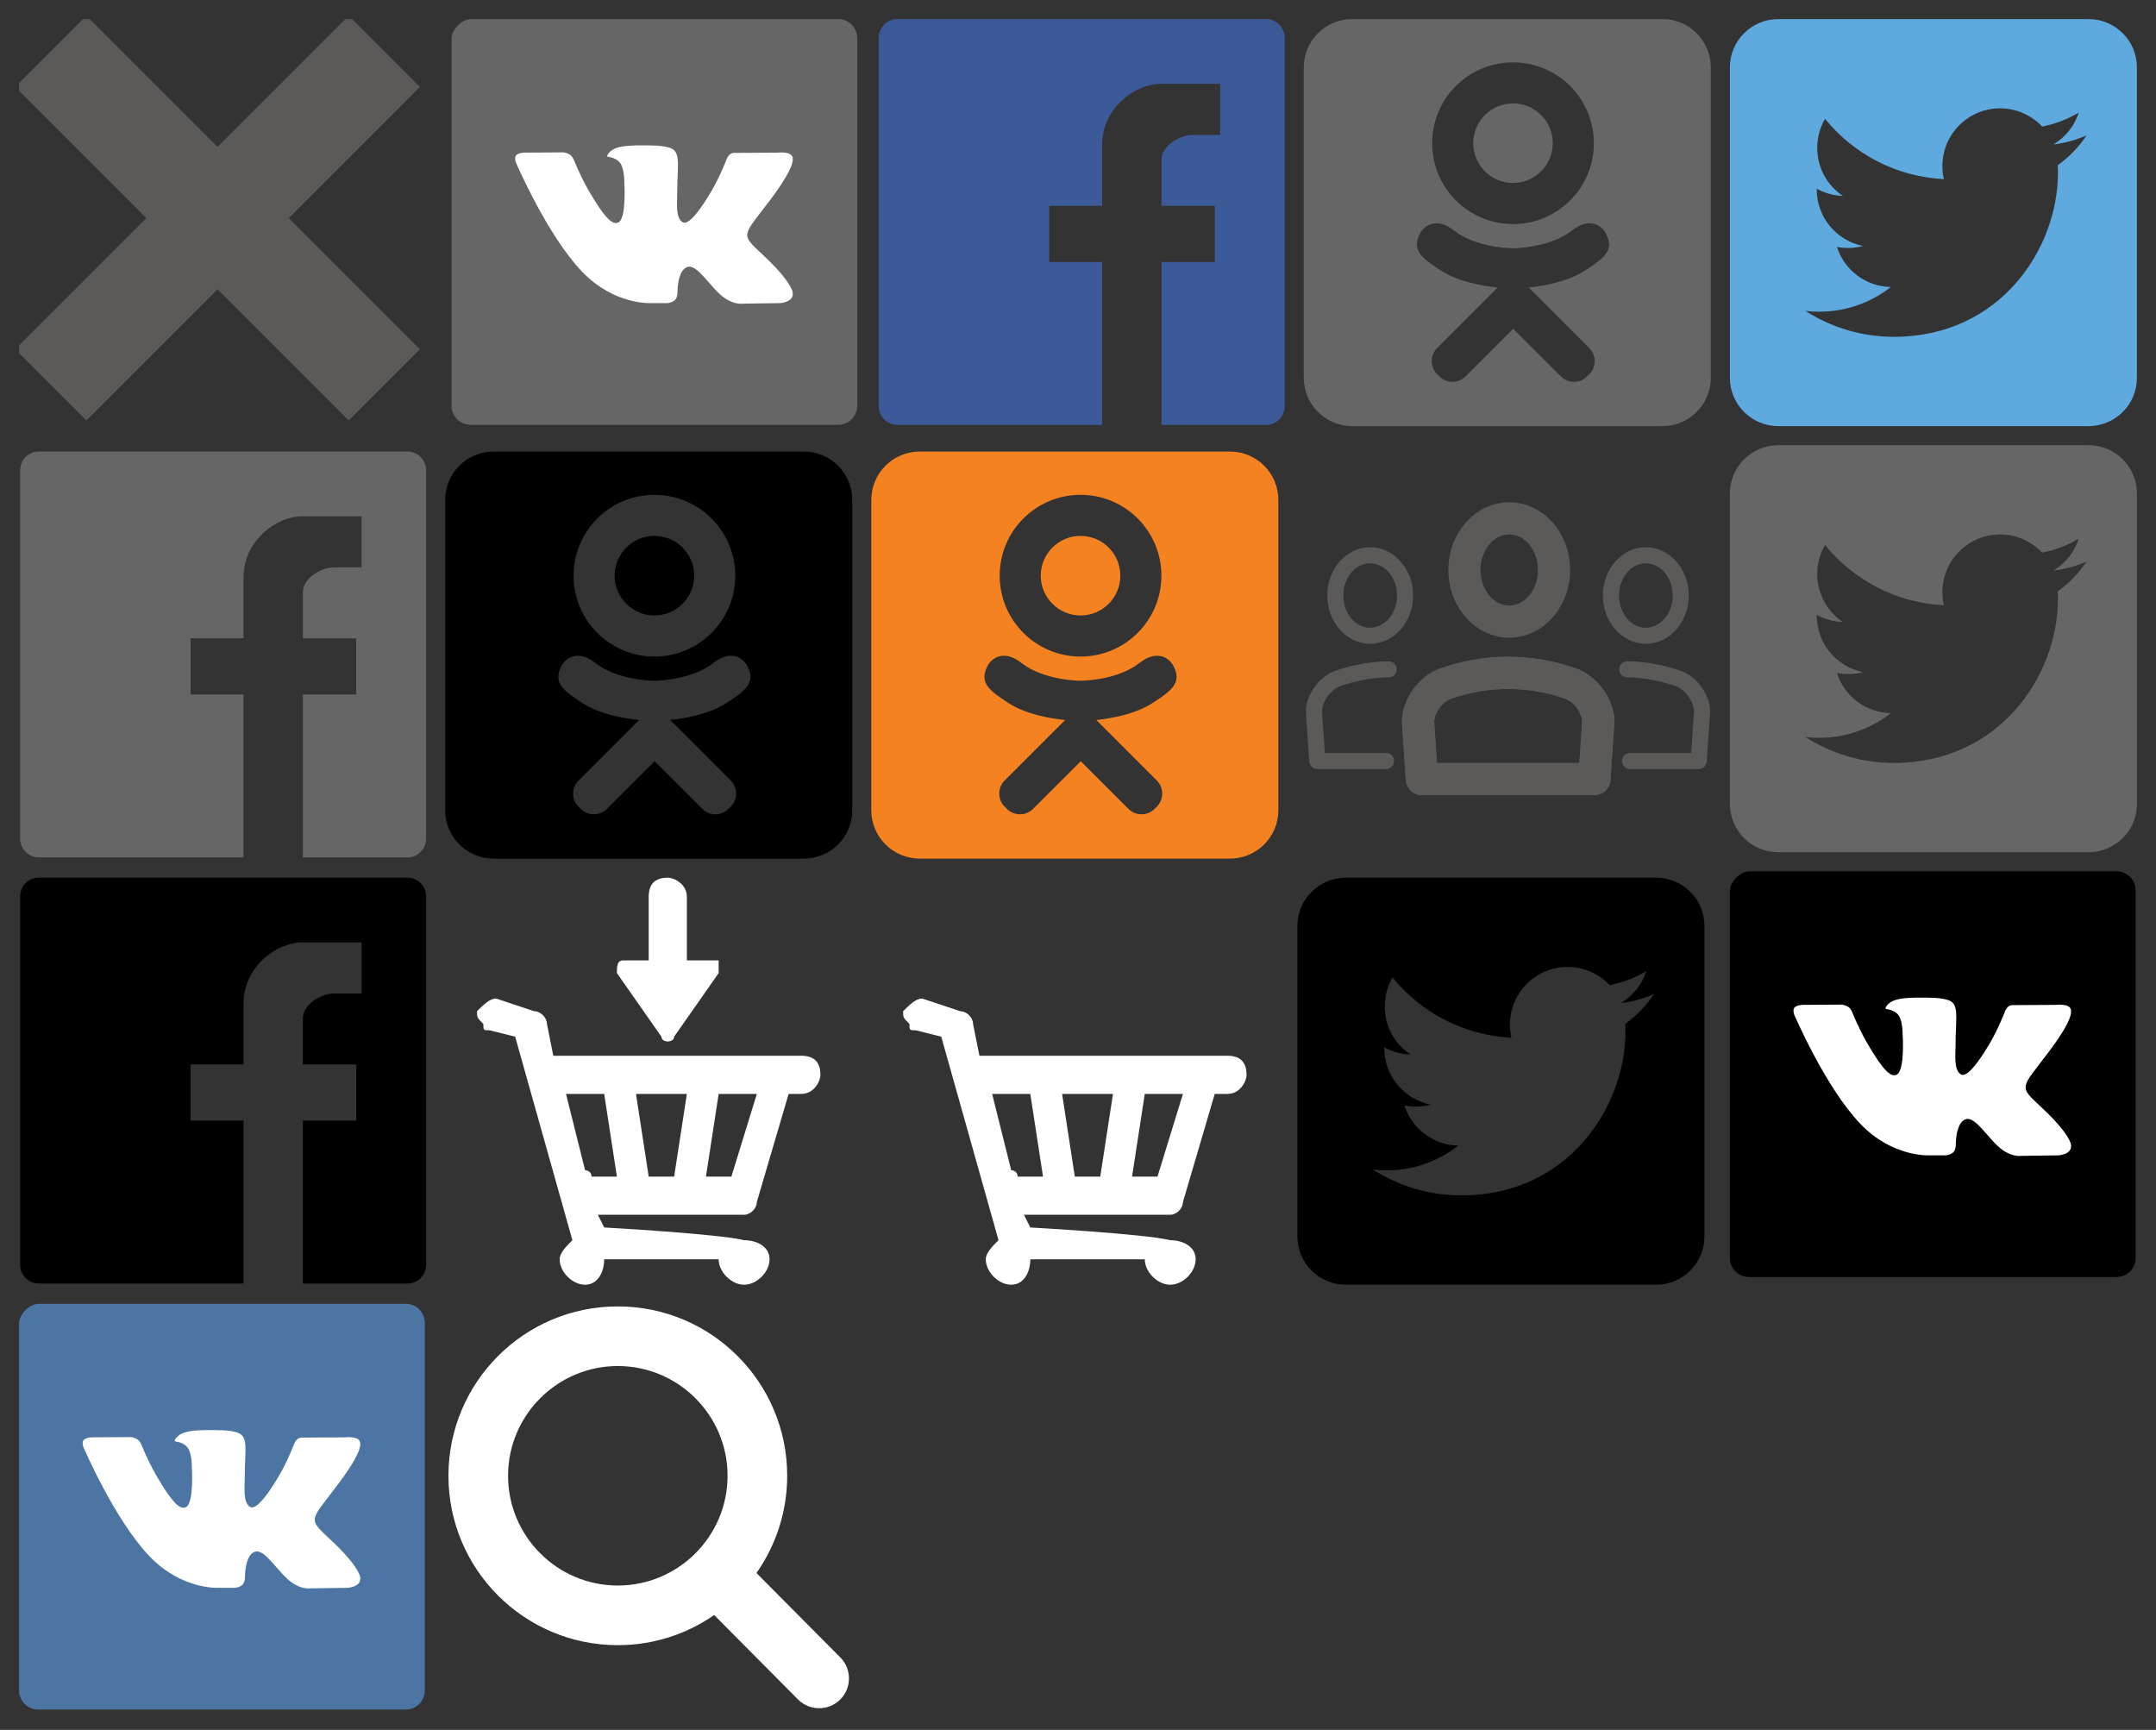 <?xml version="1.0" encoding="UTF-8"?><!DOCTYPE svg PUBLIC "-//W3C//DTD SVG 1.1//EN" "http://www.w3.org/Graphics/SVG/1.1/DTD/svg11.dtd"><svg xmlns="http://www.w3.org/2000/svg" height="272" viewBox="0 0 339 272" width="339"><rect x="0" y="0" width="339" height="272" fill="#333333" stroke="none"/><svg height="64.315" viewBox="0 0 65 65" width="64.313" x="3" y="3"><path fill="#5C5A59" d="M63.697 52.468L42.854 31.625 63.695 10.782 52.382 -0.531 31.542 20.311 10.698 -0.534 -0.616 10.782 20.228 31.625 -0.614 52.468 10.7 63.781 31.541 42.938 52.384 63.781z"/></svg><svg height="64" viewBox="0 0 64 64" width="64" x="71" y="3"><path fill-rule="evenodd" clip-rule="evenodd" fill="#666" d="M8.25,0l52.545,0c1.657,0,3,1.343,3,3v57.795c0,1.657-1.343,3-3,3H3	c-1.657,0-3-1.343-3-3V3.083C0,1.67,1.586,0,3.083,0H8.25z"/><path fill-rule="evenodd" clip-rule="evenodd" fill="#FFF" d="M31.362,44.659h2.61c0,0,0.788-0.087,1.191-0.52	c0.37-0.399,0.358-1.146,0.358-1.146s-0.051-3.501,1.574-4.017c1.602-0.508,3.659,3.384,5.84,4.881	c1.649,1.132,2.902,0.884,2.902,0.884l5.83-0.081c0,0,3.05-0.188,1.604-2.586	c-0.118-0.196-0.842-1.774-4.335-5.016c-3.656-3.393-3.166-2.844,1.238-8.714c2.682-3.575,3.754-5.757,3.419-6.691	c-0.319-0.89-2.292-0.655-2.292-0.655l-6.565,0.041c0,0-0.487-0.066-0.848,0.149	c-0.353,0.211-0.579,0.704-0.579,0.704s-1.039,2.766-2.425,5.119c-2.923,4.963-4.092,5.226-4.57,4.918	c-1.112-0.718-0.834-2.885-0.834-4.426c0-4.811,0.73-6.816-1.421-7.335c-0.714-0.172-1.239-0.286-3.064-0.305	c-2.342-0.024-4.325,0.007-5.447,0.557c-0.747,0.366-1.323,1.181-0.972,1.228c0.434,0.058,1.416,0.265,1.937,0.974	c0.673,0.915,0.649,2.971,0.649,2.971s0.387,5.663-0.903,6.366c-0.885,0.482-2.099-0.502-4.705-5.006	c-1.335-2.307-2.343-4.857-2.343-4.857s-0.194-0.476-0.541-0.732c-0.421-0.309-1.008-0.407-1.008-0.407	l-6.238,0.041c0,0-0.936,0.026-1.28,0.433c-0.306,0.362-0.025,1.111-0.025,1.111S15.003,33.967,20.533,39.725	C25.605,45.005,31.362,44.659,31.362,44.659L31.362,44.659z"/></svg><svg height="64" viewBox="0 0 64 64" width="64" x="138" y="3"><path fill="#3D5A98" d="M64,60.852V2.957C64,1.324,62.694,0,61.083,0h-5.194H8.276h-5.194 C1.477,0,0.177,1.314,0.171,2.938v52.64L0.167,60.855c0.003,1.63,1.309,2.957,2.914,2.957h32.209V38.194h-8.316 v-8.828h8.316v-9.583c0-5.744,5.125-9.608,9.265-9.608h9.302v8.035h-4.292c-2.118,0-4.939,1.747-4.939,3.893v7.264 h8.385v8.828h-8.385v25.619h11.259h5.194C62.694,63.812,64,62.485,64,60.852z"/></svg><svg height="64" viewBox="0 0 64 64" width="64" x="3" y="71"><path fill="#666" d="M64,60.852V2.957C64,1.324,62.694,0,61.083,0h-5.194H8.276H3.082C1.477,0,0.177,1.314,0.171,2.938v52.64 L0.167,60.855c0.003,1.63,1.309,2.957,2.914,2.957h32.209V38.194h-8.316v-8.828h8.316v-9.583 c0-5.744,5.125-9.608,9.265-9.608h9.302v8.035h-4.292c-2.118,0-4.939,1.747-4.939,3.893v7.264h8.385v8.828h-8.385 v25.619h11.259h5.194C62.694,63.812,64,62.485,64,60.852z"/></svg><svg height="64" viewBox="0 0 64 64" width="64" x="70" y="71"><path d="M56.394,0H7.609C3.41,0,0,3.398,0,7.593v48.819C0,60.605,3.41,64,7.609,64h48.785 C60.59,64,64,60.605,64,56.413V7.593C64,3.398,60.59,0,56.394,0z M32.9,6.803c7.02,0,12.712,5.692,12.712,12.713 s-5.692,12.719-12.712,12.719c-7.024,0-12.712-5.698-12.712-12.719S25.877,6.803,32.9,6.803z M44.195,39.556 c-2.702,1.737-6.4,2.395-8.824,2.645l2.028,2.022l7.489,7.495c1.136,1.133,1.136,2.984,0,4.123l-0.345,0.339 c-1.136,1.142-2.983,1.142-4.116,0c-1.911-1.901-4.654-4.651-7.498-7.489l-7.489,7.489 c-1.139,1.142-2.98,1.142-4.126,0l-0.342-0.339c-1.136-1.136-1.136-2.987,0-4.123 c1.908-1.911,4.651-4.654,7.492-7.492l2.018-2.019c-2.417-0.247-6.163-0.895-8.887-2.651 c-3.192-2.044-4.603-3.262-3.357-5.777c0.721-1.44,2.705-2.636,5.35-0.557c3.569,2.816,9.305,2.816,9.305,2.816 s5.73,0,9.302-2.816c2.645-2.079,4.635-0.883,5.35,0.557C48.808,36.29,47.384,37.508,44.195,39.556z"/><circle cx="32.9" cy="19.515" r="6.255"/></svg><svg height="64" viewBox="0 0 64 64" width="64" x="137" y="71"><g fill="#F58220"><path d="M56.394,0H7.609C3.41,0,0,3.398,0,7.593v48.819C0,60.605,3.41,64,7.609,64h48.785 C60.59,64,64,60.605,64,56.413V7.593C64,3.398,60.59,0,56.394,0z M32.9,6.803c7.02,0,12.712,5.692,12.712,12.713 s-5.692,12.719-12.712,12.719c-7.024,0-12.712-5.698-12.712-12.719S25.877,6.803,32.9,6.803z M44.195,39.556 c-2.702,1.737-6.4,2.395-8.824,2.645l2.028,2.022l7.489,7.495c1.136,1.133,1.136,2.984,0,4.123l-0.345,0.339 c-1.136,1.142-2.983,1.142-4.116,0c-1.911-1.901-4.654-4.651-7.498-7.489l-7.489,7.489 c-1.139,1.142-2.98,1.142-4.126,0l-0.342-0.339c-1.136-1.136-1.136-2.987,0-4.123 c1.908-1.911,4.651-4.654,7.492-7.492l2.018-2.019c-2.417-0.247-6.163-0.895-8.887-2.651 c-3.192-2.044-4.603-3.262-3.357-5.777c0.721-1.44,2.705-2.636,5.35-0.557c3.569,2.816,9.305,2.816,9.305,2.816 s5.73,0,9.302-2.816c2.645-2.079,4.635-0.883,5.35,0.557C48.808,36.29,47.384,37.508,44.195,39.556z"/><circle cx="32.9" cy="19.515" r="6.255"/></g></svg><svg height="64" viewBox="0 0 64 64" width="64" x="205" y="3"><g fill="#666"><path d="M56.394,0H7.609C3.41,0,0,3.398,0,7.593v48.819C0,60.605,3.41,64,7.609,64h48.785 C60.59,64,64,60.605,64,56.413V7.593C64,3.398,60.59,0,56.394,0z M32.9,6.803c7.02,0,12.712,5.692,12.712,12.713 s-5.692,12.719-12.712,12.719c-7.024,0-12.712-5.698-12.712-12.719S25.877,6.803,32.9,6.803z M44.195,39.556 c-2.702,1.737-6.4,2.395-8.824,2.645l2.028,2.022l7.489,7.495c1.136,1.133,1.136,2.984,0,4.123l-0.345,0.339 c-1.136,1.142-2.983,1.142-4.116,0c-1.911-1.901-4.654-4.651-7.498-7.489l-7.489,7.489 c-1.139,1.142-2.98,1.142-4.126,0l-0.342-0.339c-1.136-1.136-1.136-2.987,0-4.123 c1.908-1.911,4.651-4.654,7.492-7.492l2.018-2.019c-2.417-0.247-6.163-0.895-8.887-2.651 c-3.192-2.044-4.603-3.262-3.357-5.777c0.721-1.44,2.705-2.636,5.35-0.557c3.569,2.816,9.305,2.816,9.305,2.816 s5.73,0,9.302-2.816c2.645-2.079,4.635-0.883,5.35,0.557C48.808,36.29,47.384,37.508,44.195,39.556z"/><circle cx="32.9" cy="19.515" r="6.255"/></g></svg><svg height="64" viewBox="0 0 64 64" width="64" x="205" y="70"><g fill="#5C5A59"><path d="M32.307,30.267c-5.278,0-9.575-4.779-9.575-10.647c0-5.871,4.297-10.647,9.575-10.647 c5.276,0,9.571,4.776,9.571,10.647C41.878,25.487,37.583,30.267,32.307,30.267 M32.307,14.032c-2.491,0-4.517,2.503-4.517,5.587 c0,3.082,2.026,5.589,4.517,5.589c2.49,0,4.511-2.507,4.511-5.589C36.819,16.535,34.799,14.032,32.307,14.032"/><path d="M45.692,55.028H18.574c-1.327,0-2.429-1.028-2.524-2.354c-0.207-2.934-0.403-5.872-0.595-8.76 c-0.244-3.545,2.405-7.485,5.898-8.776c6.964-2.504,14.615-2.489,21.538-0.009c3.522,1.292,6.17,5.235,5.923,8.796l-0.598,8.749 C48.122,53.999,47.019,55.028,45.692,55.028 M20.934,49.969h22.396l0.437-6.392c0.072-1.078-0.983-3.1-2.601-3.696 c-5.78-2.069-12.252-2.078-18.083,0.009c-1.591,0.586-2.652,2.612-2.578,3.684C20.64,45.688,20.789,47.828,20.934,49.969"/><path d="M45.692,55.028H18.574c-1.327,0-2.429-1.028-2.524-2.354c-0.207-2.934-0.403-5.872-0.595-8.76 c-0.244-3.545,2.405-7.485,5.898-8.776c6.964-2.504,14.615-2.489,21.538-0.009c3.522,1.292,6.17,5.235,5.923,8.796l-0.598,8.749 C48.122,53.999,47.019,55.028,45.692,55.028 M20.934,49.969h22.396l0.437-6.392c0.072-1.078-0.983-3.1-2.601-3.696 c-5.78-2.069-12.252-2.078-18.083,0.009c-1.591,0.586-2.652,2.612-2.578,3.684C20.64,45.688,20.789,47.828,20.934,49.969"/><path d="M62.094,50.918H51.298c-0.702,0-1.264-0.566-1.264-1.266s0.564-1.263,1.264-1.263h9.615l0.44-6.375 c0.094-1.388-1.129-3.488-2.848-4.116c-2.454-0.881-5.034-1.351-7.663-1.395c-0.702-0.012-1.256-0.588-1.243-1.285 c0.015-0.693,0.577-1.244,1.262-1.244h0.025c2.905,0.049,5.756,0.567,8.479,1.544c2.634,0.966,4.693,4.02,4.511,6.668l-0.517,7.555 C63.312,50.404,62.763,50.918,62.094,50.918"/><path d="M53.789,31.229c-3.724,0-6.761-3.406-6.761-7.596c0-4.183,3.037-7.592,6.761-7.592 c3.72,0,6.749,3.409,6.749,7.592C60.538,27.82,57.509,31.229,53.789,31.229 M53.789,18.572c-2.333,0-4.228,2.271-4.228,5.061 c0,2.794,1.895,5.066,4.228,5.066c2.326,0,4.22-2.272,4.22-5.066C58.009,20.843,56.115,18.572,53.789,18.572"/><path d="M12.929,50.918H2.127c-0.662,0-1.215-0.514-1.26-1.178l-0.519-7.558c-0.183-2.646,1.877-5.699,4.501-6.663 c2.732-0.979,5.584-1.497,8.489-1.546c0.731,0.096,1.275,0.543,1.291,1.243c0.009,0.697-0.545,1.274-1.248,1.286 c-2.627,0.044-5.208,0.515-7.668,1.396C4,38.525,2.779,40.625,2.874,42.012l0.435,6.377h9.62c0.702,0,1.264,0.564,1.264,1.263 C14.194,50.352,13.63,50.918,12.929,50.918"/><path d="M10.438,31.229c-3.72,0-6.749-3.406-6.749-7.596c0-4.183,3.028-7.592,6.749-7.592 c3.726,0,6.76,3.409,6.76,7.592C17.198,27.82,14.164,31.229,10.438,31.229 M10.438,18.572c-2.327,0-4.218,2.271-4.218,5.061 c0,2.794,1.891,5.066,4.218,5.066c2.333,0,4.23-2.272,4.23-5.066C14.667,20.843,12.771,18.572,10.438,18.572"/></g></svg><svg height="64" viewBox="0 0 64 64" width="64" x="3" y="138"><path d="M64,60.852V2.957C64,1.324,62.694,0,61.083,0h-5.194H8.276H3.082C1.477,0,0.177,1.314,0.171,2.938v52.64 L0.167,60.855c0.003,1.63,1.309,2.957,2.914,2.957h32.209V38.194h-8.316v-8.828h8.316v-9.583 c0-5.744,5.125-9.608,9.265-9.608h9.302v8.035h-4.292c-2.118,0-4.939,1.747-4.939,3.893v7.264h8.385v8.828h-8.385 v25.619h11.259h5.194C62.694,63.812,64,62.485,64,60.852z"/></svg><svg height="64" viewBox="0 0 64 64" width="64" x="70" y="138"><path fill="#FFF" d="M56 28l-39 0 -1 -5c0,-1 -1,-2 -2,-2l-6 -2c0,0 0,0 0,0 -1,0 -2,1 -3,2 0,1 0,1 1,2 0,1 0,1 1,1l4 1 9 32c-1,1 -2,2 -2,3 0,2 2,4 4,4 2,0 3,-2 3,-4 0,0 0,0 0,0l18 0c0,0 0,0 0,0 0,2 2,4 4,4 2,0 4,-2 4,-4 0,-2 -2,-3 -4,-3 -4,-1 -22,-2 -22,-2l-1 -2 23 0c1,0 2,-1 2,-2l5 -17 2 0c2,0 3,-2 3,-3 0,-2 -1,-3 -3,-3zm-29 19l-4 0c0,0 0,0 0,0 0,-1 -1,-1 -1,-1l-3 -12c0,0 0,0 0,0 0,0 0,0 0,0l5 0c1,0 1,0 1,0l2 13 0 0c1,0 1,0 1,0 0,0 -1,0 -1,0zm11 -13l-2 13c0,0 0,0 0,0l-4 0c0,0 0,0 0,0l-2 -13c0,0 0,0 0,0 0,0 0,0 0,0l8 0c0,0 0,0 0,0 0,0 0,0 0,0zm11 0l-4 13c0,0 0,0 0,0l-4 0c0,0 0,0 0,0 0,0 0,0 0,0l2 -13c0,0 1,0 1,0l5 0c0,0 0,0 0,0 0,0 0,0 0,0z"/><path fill="#FFF" d="M34 25c0,1 2,1 2,0l7 -10c0,-1 0,-1 0,-2 -1,0 -1,0 -2,0 0,0 -1,0 -1,0l-2 0 0 -10c0,-2 -2,-3 -3,-3 -2,0 -3,1 -3,3l0 10 -2 0 -2 0c-1,0 -1,1 -1,2l7 10z"/></svg><svg height="64" viewBox="0 0 64 64" width="64" x="137" y="138"><path fill="#FFF" d="M56 28l-39 0 -1 -5c0,-1 -1,-2 -2,-2l-6 -2c0,0 0,0 0,0 -1,0 -2,1 -3,2 0,1 0,1 1,2 0,1 0,1 1,1l4 1 9 32c-1,1 -2,2 -2,3 0,2 2,4 4,4 2,0 3,-2 3,-4 0,0 0,0 0,0l18 0c0,0 0,0 0,0 0,2 2,4 4,4 2,0 4,-2 4,-4 0,-2 -2,-3 -4,-3 -4,-1 -22,-2 -22,-2l-1 -2 23 0c1,0 2,-1 2,-2l5 -17 2 0c2,0 3,-2 3,-3 0,-2 -1,-3 -3,-3zm-29 19l-4 0c0,0 0,0 0,0 0,-1 -1,-1 -1,-1l-3 -12c0,0 0,0 0,0 0,0 0,0 0,0l5 0c1,0 1,0 1,0l2 13 0 0c1,0 1,0 1,0 0,0 -1,0 -1,0zm11 -13l-2 13c0,0 0,0 0,0l-4 0c0,0 0,0 0,0l-2 -13c0,0 0,0 0,0 0,0 0,0 0,0l8 0c0,0 0,0 0,0 0,0 0,0 0,0zm11 0l-4 13c0,0 0,0 0,0l-4 0c0,0 0,0 0,0 0,0 0,0 0,0l2 -13c0,0 1,0 1,0l5 0c0,0 0,0 0,0 0,0 0,0 0,0z"/></svg><svg height="64" viewBox="0 0 64 64" width="64" x="204" y="138"><path d="M56.394,0H7.609C3.41,0,0,3.398,0,7.593v48.819C0,60.605,3.41,64,7.609,64h48.785	C60.59,64,64,60.605,64,56.413V7.593C64,3.398,60.59,0,56.394,0z M51.551,22.986	c0.019,0.389,0.032,0.785,0.032,1.174c0,11.985-9.121,25.799-25.801,25.799c-5.119,0-9.887-1.503-13.902-4.072	c0.712,0.085,1.427,0.123,2.164,0.123c4.252,0,8.156-1.446,11.263-3.882c-3.97-0.073-7.318-2.696-8.473-6.296	c0.557,0.104,1.12,0.161,1.705,0.161c0.829,0,1.629-0.108,2.392-0.316c-4.151-0.835-7.274-4.496-7.274-8.894	c0-0.038,0-0.073,0-0.111c1.224,0.674,2.62,1.088,4.11,1.129c-2.439-1.626-4.034-4.401-4.034-7.546	c0-1.661,0.446-3.221,1.228-4.559c4.47,5.486,11.152,9.096,18.688,9.473c-0.155-0.661-0.234-1.354-0.234-2.066	c0-5.002,4.062-9.065,9.067-9.065c2.607,0,4.961,1.098,6.619,2.863c2.069-0.408,4.012-1.161,5.758-2.199	c-0.68,2.114-2.113,3.892-3.986,5.012c1.829-0.215,3.578-0.699,5.204-1.421	C54.863,20.11,53.322,21.714,51.551,22.986z"/></svg><svg height="64" viewBox="0 0 64 64" width="64" x="272" y="3"><path fill="#5EA9DD" d="M56.394,0H7.609C3.41,0,0,3.398,0,7.593v48.819C0,60.605,3.41,64,7.609,64h48.785	C60.59,64,64,60.605,64,56.413V7.593C64,3.398,60.59,0,56.394,0z M51.551,22.986	c0.019,0.389,0.032,0.785,0.032,1.174c0,11.985-9.121,25.799-25.801,25.799c-5.119,0-9.887-1.503-13.902-4.072	c0.712,0.085,1.427,0.123,2.164,0.123c4.252,0,8.156-1.446,11.263-3.882c-3.97-0.073-7.318-2.696-8.473-6.296	c0.557,0.104,1.12,0.161,1.705,0.161c0.829,0,1.629-0.108,2.392-0.316c-4.151-0.835-7.274-4.496-7.274-8.894	c0-0.038,0-0.073,0-0.111c1.224,0.674,2.62,1.088,4.11,1.129c-2.439-1.626-4.034-4.401-4.034-7.546	c0-1.661,0.446-3.221,1.228-4.559c4.47,5.486,11.152,9.096,18.688,9.473c-0.155-0.661-0.234-1.354-0.234-2.066	c0-5.002,4.062-9.065,9.067-9.065c2.607,0,4.961,1.098,6.619,2.863c2.069-0.408,4.012-1.161,5.758-2.199	c-0.68,2.114-2.113,3.892-3.986,5.012c1.829-0.215,3.578-0.699,5.204-1.421	C54.863,20.11,53.322,21.714,51.551,22.986z"/></svg><svg height="64" viewBox="0 0 64 64" width="64" x="272" y="70"><path fill="#666" d="M56.394,0H7.609C3.41,0,0,3.398,0,7.593v48.819C0,60.605,3.41,64,7.609,64h48.785	C60.59,64,64,60.605,64,56.413V7.593C64,3.398,60.59,0,56.394,0z M51.551,22.986	c0.019,0.389,0.032,0.785,0.032,1.174c0,11.985-9.121,25.799-25.801,25.799c-5.119,0-9.887-1.503-13.902-4.072	c0.712,0.085,1.427,0.123,2.164,0.123c4.252,0,8.156-1.446,11.263-3.882c-3.97-0.073-7.318-2.696-8.473-6.296	c0.557,0.104,1.12,0.161,1.705,0.161c0.829,0,1.629-0.108,2.392-0.316c-4.151-0.835-7.274-4.496-7.274-8.894	c0-0.038,0-0.073,0-0.111c1.224,0.674,2.62,1.088,4.11,1.129c-2.439-1.626-4.034-4.401-4.034-7.546	c0-1.661,0.446-3.221,1.228-4.559c4.47,5.486,11.152,9.096,18.688,9.473c-0.155-0.661-0.234-1.354-0.234-2.066	c0-5.002,4.062-9.065,9.067-9.065c2.607,0,4.961,1.098,6.619,2.863c2.069-0.408,4.012-1.161,5.758-2.199	c-0.68,2.114-2.113,3.892-3.986,5.012c1.829-0.215,3.578-0.699,5.204-1.421	C54.863,20.11,53.322,21.714,51.551,22.986z"/></svg><svg height="64" viewBox="0 0 64 64" width="64" x="272" y="137"><path fill-rule="evenodd" clip-rule="evenodd" d="M8.25,0l52.545,0c1.657,0,3,1.343,3,3v57.795c0,1.657-1.343,3-3,3H3	c-1.657,0-3-1.343-3-3V3.083C0,1.67,1.586,0,3.083,0H8.25z"/><path fill-rule="evenodd" clip-rule="evenodd" fill="#FFF" d="M31.362,44.659h2.61c0,0,0.788-0.087,1.191-0.52	c0.37-0.399,0.358-1.146,0.358-1.146s-0.051-3.501,1.574-4.017c1.602-0.508,3.659,3.384,5.84,4.881	c1.649,1.132,2.902,0.884,2.902,0.884l5.83-0.081c0,0,3.05-0.188,1.604-2.586	c-0.118-0.196-0.842-1.774-4.335-5.016c-3.656-3.393-3.166-2.844,1.238-8.714c2.682-3.575,3.754-5.757,3.419-6.691	c-0.319-0.89-2.292-0.655-2.292-0.655l-6.565,0.041c0,0-0.487-0.066-0.848,0.149	c-0.353,0.211-0.579,0.704-0.579,0.704s-1.039,2.766-2.425,5.119c-2.923,4.963-4.092,5.226-4.57,4.918	c-1.112-0.718-0.834-2.885-0.834-4.426c0-4.811,0.73-6.816-1.421-7.335c-0.714-0.172-1.239-0.286-3.064-0.305	c-2.342-0.024-4.325,0.007-5.447,0.557c-0.747,0.366-1.323,1.181-0.972,1.228c0.434,0.058,1.416,0.265,1.937,0.974	c0.673,0.915,0.649,2.971,0.649,2.971s0.387,5.663-0.903,6.366c-0.885,0.482-2.099-0.502-4.705-5.006	c-1.335-2.307-2.343-4.857-2.343-4.857s-0.194-0.476-0.541-0.732c-0.421-0.309-1.008-0.407-1.008-0.407	l-6.238,0.041c0,0-0.936,0.026-1.28,0.433c-0.306,0.362-0.025,1.111-0.025,1.111S15.003,33.967,20.533,39.725	C25.605,45.005,31.362,44.659,31.362,44.659L31.362,44.659z"/></svg><svg height="64" viewBox="0 0 64 64" width="64" x="3" y="205"><path fill-rule="evenodd" clip-rule="evenodd" fill="#4D75A3" d="M8.25,0l52.545,0c1.657,0,3,1.343,3,3v57.795	c0,1.657-1.343,3-3,3H3c-1.657,0-3-1.343-3-3V3.083C0,1.67,1.586,0,3.083,0H8.25z"/><path fill-rule="evenodd" clip-rule="evenodd" fill="#FFF" d="M31.362,44.659h2.61c0,0,0.788-0.087,1.191-0.52	c0.37-0.399,0.358-1.146,0.358-1.146s-0.051-3.501,1.574-4.017c1.602-0.508,3.659,3.384,5.84,4.881	c1.649,1.132,2.902,0.884,2.902,0.884l5.83-0.081c0,0,3.05-0.188,1.604-2.586	c-0.118-0.196-0.842-1.774-4.335-5.016c-3.656-3.393-3.166-2.844,1.238-8.714c2.682-3.575,3.754-5.757,3.419-6.691	c-0.319-0.89-2.292-0.655-2.292-0.655l-6.565,0.041c0,0-0.487-0.066-0.848,0.149	c-0.353,0.211-0.579,0.704-0.579,0.704s-1.039,2.766-2.425,5.119c-2.923,4.963-4.092,5.226-4.57,4.918	c-1.112-0.718-0.834-2.885-0.834-4.426c0-4.811,0.73-6.816-1.421-7.335c-0.714-0.172-1.239-0.286-3.064-0.305	c-2.342-0.024-4.325,0.007-5.447,0.557c-0.747,0.366-1.323,1.181-0.972,1.228c0.434,0.058,1.416,0.265,1.937,0.974	c0.673,0.915,0.649,2.971,0.649,2.971s0.387,5.663-0.903,6.366c-0.885,0.482-2.099-0.502-4.705-5.006	c-1.335-2.307-2.343-4.857-2.343-4.857s-0.194-0.476-0.541-0.732c-0.421-0.309-1.008-0.407-1.008-0.407	l-6.238,0.041c0,0-0.936,0.026-1.28,0.433c-0.306,0.362-0.025,1.111-0.025,1.111S15.003,33.967,20.533,39.725	C25.605,45.005,31.362,44.659,31.362,44.659L31.362,44.659z"/></svg><svg height="64" viewBox="0 0 64 64" width="64" x="70" y="205"><path fill="#FFF" d="M62.126,55.6L48.94,42.33c3.043-4.33,4.834-9.597,4.834-15.288c0-14.709-11.925-26.632-26.632-26.632	c-14.706,0-26.63,11.923-26.63,26.632c0,14.708,11.924,26.632,26.63,26.632c5.63,0,10.851-1.75,15.15-4.738l13.183,13.271	c0.917,0.924,2.122,1.383,3.325,1.383c1.195,0,2.39-0.455,3.307-1.361C63.941,60.404,63.949,57.436,62.126,55.6z M9.886,27.042	c0-9.518,7.741-17.258,17.256-17.258c9.516,0,17.257,7.74,17.257,17.258c0,9.515-7.741,17.255-17.257,17.255	C17.627,44.297,9.886,36.557,9.886,27.042z"/></svg></svg>